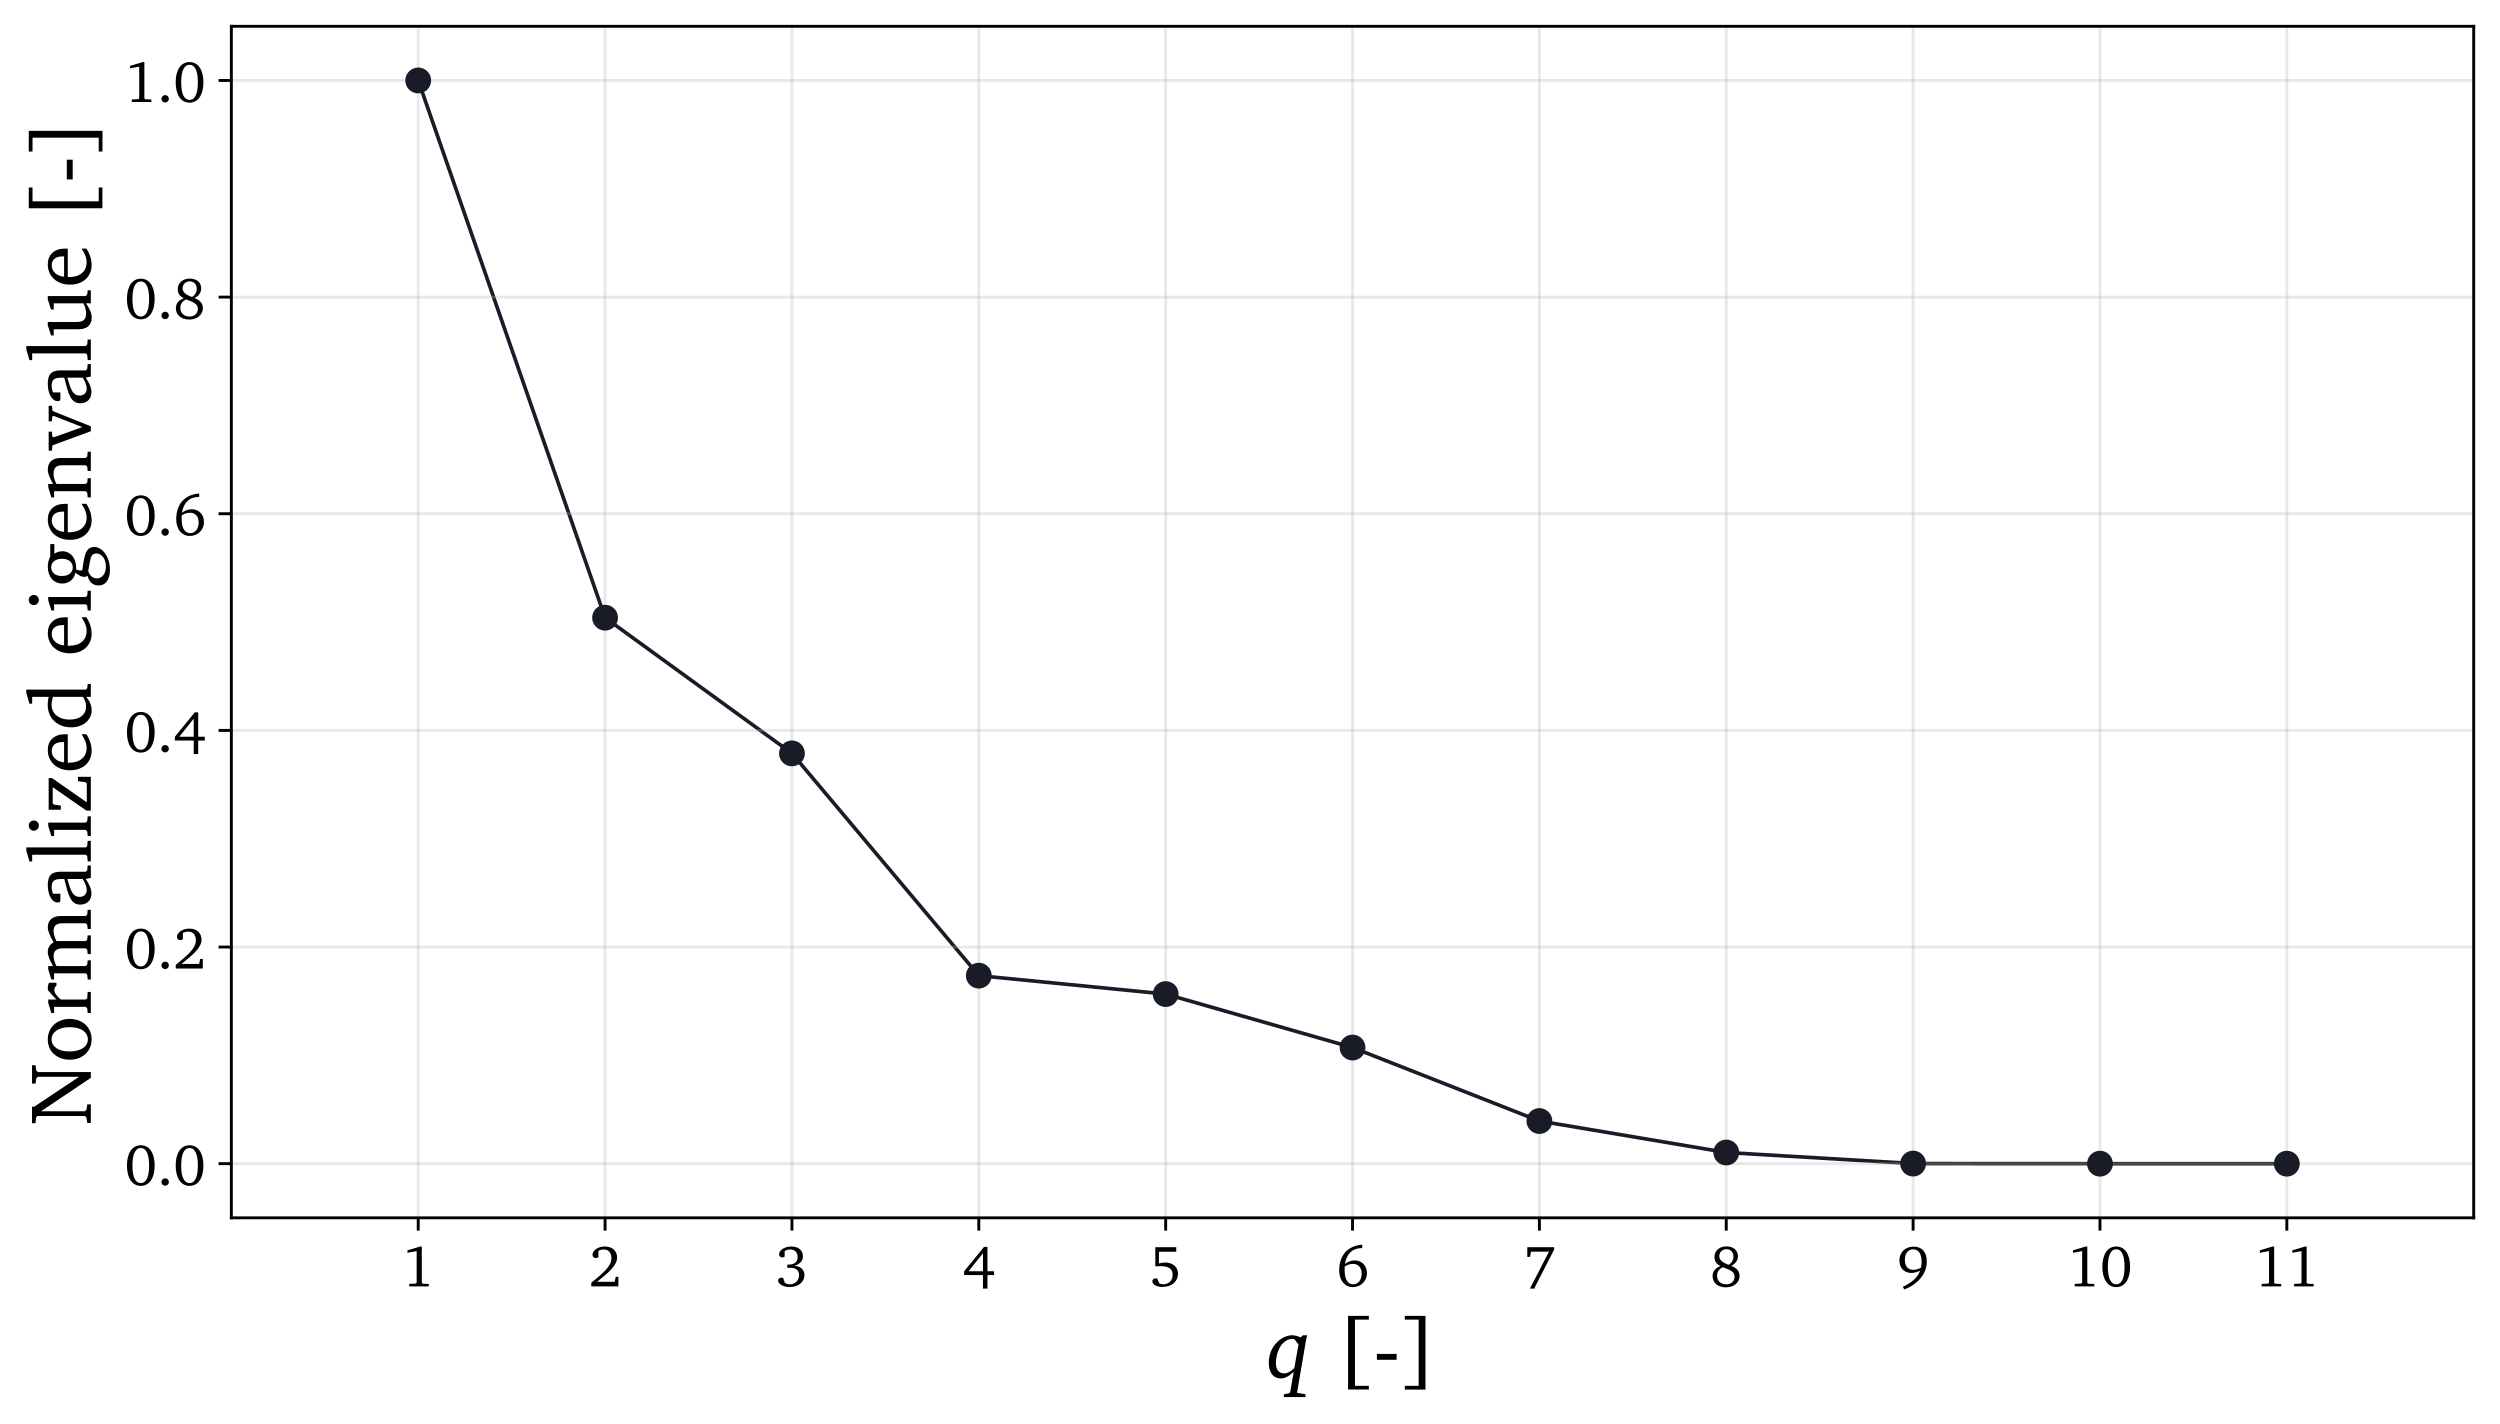 <?xml version="1.0" encoding="utf-8" standalone="no"?>
<!DOCTYPE svg PUBLIC "-//W3C//DTD SVG 1.1//EN"
  "http://www.w3.org/Graphics/SVG/1.1/DTD/svg11.dtd">
<!-- Created with matplotlib (https://matplotlib.org/) -->
<svg height="389.716pt" version="1.1" viewBox="0 0 684.331 389.716" width="684.331pt" xmlns="http://www.w3.org/2000/svg" xmlns:xlink="http://www.w3.org/1999/xlink">
 <defs>
  <style type="text/css">
*{stroke-linecap:butt;stroke-linejoin:round;}
  </style>
 </defs>
 <g id="figure_1">
  <g id="patch_1">
   <path d="M 0 389.716 
L 684.331 389.716 
L 684.331 0 
L 0 0 
z
" style="fill:#ffffff;"/>
  </g>
  <g id="axes_1">
   <g id="patch_2">
    <path d="M 63.331 333.36 
L 677.131 333.36 
L 677.131 7.2 
L 63.331 7.2 
z
" style="fill:#ffffff;"/>
   </g>
   <g id="line2d_1">
    <path clip-path="url(#p31d4b0e3e6)" d="M 114.481 22.025 
L 165.631 169.08 
L 216.781 206.227 
L 267.931 267.064 
L 319.081 272.111 
L 370.231 286.746 
L 421.381 306.862 
L 472.531 315.477 
L 523.681 318.508 
L 574.831 318.535 
L 625.981 318.535 
" style="fill:none;stroke:#191b27;stroke-linecap:square;"/>
   </g>
   <g id="matplotlib.axis_1">
    <g id="xtick_1">
     <g id="line2d_2">
      <path clip-path="url(#p31d4b0e3e6)" d="M 114.481 333.36 
L 114.481 7.2 
" style="fill:none;stroke:#b0b0b0;stroke-linecap:square;stroke-opacity:0.3;stroke-width:0.8;"/>
     </g>
     <g id="line2d_3">
      <defs>
       <path d="M 0 0 
L 0 3.5 
" id="m042378ab45" style="stroke:#000000;stroke-width:0.8;"/>
      </defs>
      <g>
       <use style="stroke:#000000;stroke-width:0.8;" x="114.481" xlink:href="#m042378ab45" y="333.36"/>
      </g>
     </g>
     <g id="text_1">
      <!-- 1 -->
      <defs>
       <path d="M 33.906 68.297 
L 33.906 6.203 
L 35.094 4.703 
L 45.906 4.203 
L 45.906 0 
L 12.406 0 
L 12.406 4.297 
L 23.906 4.906 
L 25.094 6.594 
L 25.094 60.406 
L 9.406 57.594 
L 9.406 61.797 
L 31.094 68.297 
z
" id="Charter-49"/>
      </defs>
      <g transform="translate(110.034 352.135)scale(0.16 -0.16)">
       <use xlink:href="#Charter-49"/>
      </g>
     </g>
    </g>
    <g id="xtick_2">
     <g id="line2d_4">
      <path clip-path="url(#p31d4b0e3e6)" d="M 165.631 333.36 
L 165.631 7.2 
" style="fill:none;stroke:#b0b0b0;stroke-linecap:square;stroke-opacity:0.3;stroke-width:0.8;"/>
     </g>
     <g id="line2d_5">
      <g>
       <use style="stroke:#000000;stroke-width:0.8;" x="165.631" xlink:href="#m042378ab45" y="333.36"/>
      </g>
     </g>
     <g id="text_2">
      <!-- 2 -->
      <defs>
       <path d="M 44.203 7.906 
L 46 16.406 
L 50.5 16.406 
L 50.5 0 
L 4.203 0 
L 4.203 6.297 
Q 12.406 13 18.797 18.5 
Q 25.203 24 29.594 28.953 
Q 34 33.906 36.297 38.547 
Q 38.594 43.203 38.594 48.094 
Q 38.594 55.297 35.094 59.25 
Q 31.594 63.203 25.297 63.203 
Q 23 63.203 20.844 62.641 
Q 18.703 62.094 16.406 60.797 
L 16.406 50.094 
Q 14.297 48.594 11.906 48.594 
Q 9.297 48.594 7.797 50.094 
Q 6.297 51.594 6.297 54.203 
Q 6.297 56.797 7.844 59.344 
Q 9.406 61.906 12.25 63.906 
Q 15.094 65.906 18.938 67.094 
Q 22.797 68.297 27.5 68.297 
Q 32.297 68.297 36.141 66.938 
Q 40 65.594 42.703 63.094 
Q 45.406 60.594 46.844 57.094 
Q 48.297 53.594 48.297 49.406 
Q 48.297 44.703 46.047 40.094 
Q 43.797 35.5 39.438 30.547 
Q 35.094 25.594 28.75 20.047 
Q 22.406 14.5 14.094 7.906 
z
" id="Charter-50"/>
      </defs>
      <g transform="translate(161.184 352.135)scale(0.16 -0.16)">
       <use xlink:href="#Charter-50"/>
      </g>
     </g>
    </g>
    <g id="xtick_3">
     <g id="line2d_6">
      <path clip-path="url(#p31d4b0e3e6)" d="M 216.781 333.36 
L 216.781 7.2 
" style="fill:none;stroke:#b0b0b0;stroke-linecap:square;stroke-opacity:0.3;stroke-width:0.8;"/>
     </g>
     <g id="line2d_7">
      <g>
       <use style="stroke:#000000;stroke-width:0.8;" x="216.781" xlink:href="#m042378ab45" y="333.36"/>
      </g>
     </g>
     <g id="text_3">
      <!-- 3 -->
      <defs>
       <path d="M 31.703 35.297 
Q 40.094 34.703 44.641 30.391 
Q 49.203 26.094 49.203 19.203 
Q 49.203 15 47.391 11.297 
Q 45.594 7.594 42.297 4.844 
Q 39 2.094 34.344 0.5 
Q 29.703 -1.094 23.906 -1.094 
Q 19.406 -1.094 15.75 -0.094 
Q 12.094 0.906 9.5 2.5 
Q 6.906 4.094 5.5 6.047 
Q 4.094 8 4.094 9.906 
Q 4.094 12.094 5.688 13.547 
Q 7.297 15 9.703 15 
Q 11.297 15 12.703 14.5 
L 15.797 6 
Q 19.797 3.594 24.297 3.594 
Q 27.703 3.594 30.594 4.797 
Q 33.5 6 35.594 8.141 
Q 37.703 10.297 38.844 13.188 
Q 40 16.094 40 19.406 
Q 40 25.406 36.203 28.656 
Q 32.406 31.906 25.203 31.906 
Q 24 31.906 22.641 31.797 
Q 21.297 31.703 19.906 31.5 
L 19.906 37.406 
Q 20.406 37.406 20.953 37.344 
Q 21.5 37.297 22 37.297 
Q 29.594 37.297 33.547 40.688 
Q 37.5 44.094 37.5 50.203 
Q 37.5 56.203 34.047 59.703 
Q 30.594 63.203 24.797 63.203 
Q 19.5 63.203 15.297 60.297 
L 15.297 50.906 
Q 13.594 49.594 11.203 49.594 
Q 8.797 49.594 7.297 51.094 
Q 5.797 52.594 5.797 55 
Q 5.797 57.5 7.344 59.844 
Q 8.906 62.203 11.656 64.094 
Q 14.406 66 18.297 67.141 
Q 22.203 68.297 26.906 68.297 
Q 31.406 68.297 35.047 67.094 
Q 38.703 65.906 41.25 63.703 
Q 43.797 61.5 45.188 58.391 
Q 46.594 55.297 46.594 51.5 
Q 46.594 45.703 42.844 41.547 
Q 39.094 37.406 31.703 35.297 
z
" id="Charter-51"/>
      </defs>
      <g transform="translate(212.334 352.135)scale(0.16 -0.16)">
       <use xlink:href="#Charter-51"/>
      </g>
     </g>
    </g>
    <g id="xtick_4">
     <g id="line2d_8">
      <path clip-path="url(#p31d4b0e3e6)" d="M 267.931 333.36 
L 267.931 7.2 
" style="fill:none;stroke:#b0b0b0;stroke-linecap:square;stroke-opacity:0.3;stroke-width:0.8;"/>
     </g>
     <g id="line2d_9">
      <g>
       <use style="stroke:#000000;stroke-width:0.8;" x="267.931" xlink:href="#m042378ab45" y="333.36"/>
      </g>
     </g>
     <g id="text_4">
      <!-- 4 -->
      <defs>
       <path d="M 42.594 67.703 
L 42.594 25.906 
L 53.906 25.906 
L 53.906 19.406 
L 42.594 19.406 
L 42.594 -3.703 
L 34.906 -3.703 
L 34.906 19.406 
L 2.703 19.406 
L 2.703 25.906 
L 36.797 67.703 
z
M 10.203 25.906 
L 34.906 25.906 
L 34.906 56.797 
z
" id="Charter-52"/>
      </defs>
      <g transform="translate(263.484 352.135)scale(0.16 -0.16)">
       <use xlink:href="#Charter-52"/>
      </g>
     </g>
    </g>
    <g id="xtick_5">
     <g id="line2d_10">
      <path clip-path="url(#p31d4b0e3e6)" d="M 319.081 333.36 
L 319.081 7.2 
" style="fill:none;stroke:#b0b0b0;stroke-linecap:square;stroke-opacity:0.3;stroke-width:0.8;"/>
     </g>
     <g id="line2d_11">
      <g>
       <use style="stroke:#000000;stroke-width:0.8;" x="319.081" xlink:href="#m042378ab45" y="333.36"/>
      </g>
     </g>
     <g id="text_5">
      <!-- 5 -->
      <defs>
       <path d="M 45.906 67.094 
L 45.906 59.297 
L 16.297 59.297 
L 16.297 39.297 
Q 22 40.906 27 40.906 
Q 32 40.906 36.047 39.5 
Q 40.094 38.094 42.938 35.547 
Q 45.797 33 47.344 29.5 
Q 48.906 26 48.906 21.703 
Q 48.906 16.906 47.047 12.75 
Q 45.203 8.594 41.703 5.547 
Q 38.203 2.5 33.25 0.797 
Q 28.297 -0.906 22.203 -0.906 
Q 18.297 -0.906 15.141 -0.094 
Q 12 0.703 9.75 2 
Q 7.5 3.297 6.25 5 
Q 5 6.703 5 8.5 
Q 5 10.797 6.594 12.297 
Q 8.203 13.797 10.797 13.797 
Q 11.703 13.797 13.203 13.5 
L 17.203 4.906 
Q 20.5 3.703 23.906 3.703 
Q 27.406 3.703 30.297 4.891 
Q 33.203 6.094 35.297 8.188 
Q 37.406 10.297 38.547 13.25 
Q 39.703 16.203 39.703 19.703 
Q 39.703 27.5 34.547 31.094 
Q 29.406 34.703 18.906 34.703 
Q 13.406 34.703 10.094 34.094 
L 10.094 67.094 
z
" id="Charter-53"/>
      </defs>
      <g transform="translate(314.634 352.135)scale(0.16 -0.16)">
       <use xlink:href="#Charter-53"/>
      </g>
     </g>
    </g>
    <g id="xtick_6">
     <g id="line2d_12">
      <path clip-path="url(#p31d4b0e3e6)" d="M 370.231 333.36 
L 370.231 7.2 
" style="fill:none;stroke:#b0b0b0;stroke-linecap:square;stroke-opacity:0.3;stroke-width:0.8;"/>
     </g>
     <g id="line2d_13">
      <g>
       <use style="stroke:#000000;stroke-width:0.8;" x="370.231" xlink:href="#m042378ab45" y="333.36"/>
      </g>
     </g>
     <g id="text_6">
      <!-- 6 -->
      <defs>
       <path d="M 44.297 65.594 
L 44 65.594 
Q 31.906 65.594 24.453 58.688 
Q 17 51.797 14.703 38.406 
Q 22.594 44.5 31.703 44.5 
Q 36.203 44.5 40 42.891 
Q 43.797 41.297 46.547 38.391 
Q 49.297 35.5 50.891 31.5 
Q 52.5 27.5 52.5 22.703 
Q 52.5 17.594 50.641 13.25 
Q 48.797 8.906 45.547 5.703 
Q 42.297 2.5 37.844 0.641 
Q 33.406 -1.203 28.297 -1.203 
Q 23.203 -1.203 18.953 0.797 
Q 14.703 2.797 11.594 6.5 
Q 8.5 10.203 6.75 15.547 
Q 5 20.906 5 27.703 
Q 5 37.297 7.703 45.094 
Q 10.406 52.906 15.453 58.547 
Q 20.5 64.203 27.797 67.5 
Q 35.094 70.797 44.297 71.406 
z
M 14.5 34 
Q 14.297 32.406 14.297 30.844 
Q 14.297 29.297 14.297 27.906 
Q 14.297 15.906 18.141 9.75 
Q 22 3.594 29.094 3.594 
Q 32.203 3.594 34.844 4.938 
Q 37.5 6.297 39.391 8.688 
Q 41.297 11.094 42.344 14.438 
Q 43.406 17.797 43.406 21.797 
Q 43.406 29.594 39.406 34.047 
Q 35.406 38.5 29 38.5 
Q 20.594 38.5 14.5 34 
z
" id="Charter-54"/>
      </defs>
      <g transform="translate(365.784 352.135)scale(0.16 -0.16)">
       <use xlink:href="#Charter-54"/>
      </g>
     </g>
    </g>
    <g id="xtick_7">
     <g id="line2d_14">
      <path clip-path="url(#p31d4b0e3e6)" d="M 421.381 333.36 
L 421.381 7.2 
" style="fill:none;stroke:#b0b0b0;stroke-linecap:square;stroke-opacity:0.3;stroke-width:0.8;"/>
     </g>
     <g id="line2d_15">
      <g>
       <use style="stroke:#000000;stroke-width:0.8;" x="421.381" xlink:href="#m042378ab45" y="333.36"/>
      </g>
     </g>
     <g id="text_7">
      <!-- 7 -->
      <defs>
       <path d="M 53.094 67.094 
L 53.094 63.094 
L 19.906 -1.5 
L 19.906 -3.703 
L 11.594 -3.703 
L 44.203 59.5 
L 13.406 59.5 
L 11.797 50.406 
L 7.094 50.406 
L 7.094 67.094 
z
" id="Charter-55"/>
      </defs>
      <g transform="translate(416.934 352.135)scale(0.16 -0.16)">
       <use xlink:href="#Charter-55"/>
      </g>
     </g>
    </g>
    <g id="xtick_8">
     <g id="line2d_16">
      <path clip-path="url(#p31d4b0e3e6)" d="M 472.531 333.36 
L 472.531 7.2 
" style="fill:none;stroke:#b0b0b0;stroke-linecap:square;stroke-opacity:0.3;stroke-width:0.8;"/>
     </g>
     <g id="line2d_17">
      <g>
       <use style="stroke:#000000;stroke-width:0.8;" x="472.531" xlink:href="#m042378ab45" y="333.36"/>
      </g>
     </g>
     <g id="text_8">
      <!-- 8 -->
      <defs>
       <path d="M 32.094 36.906 
Q 36 39.5 38.047 43.094 
Q 40.094 46.703 40.094 50.703 
Q 40.094 56.703 36.797 60.203 
Q 33.5 63.703 28 63.703 
Q 25.406 63.703 23.203 62.797 
Q 21 61.906 19.344 60.297 
Q 17.703 58.703 16.797 56.547 
Q 15.906 54.406 15.906 51.906 
Q 15.906 46.906 19.906 43.344 
Q 23.906 39.797 32.094 36.906 
z
M 36.297 35.094 
Q 43.406 32.594 47 28.188 
Q 50.594 23.797 50.594 17.906 
Q 50.594 13.906 48.938 10.344 
Q 47.297 6.797 44.25 4.141 
Q 41.203 1.5 36.953 -0.047 
Q 32.703 -1.594 27.5 -1.594 
Q 22.094 -1.594 17.797 -0.141 
Q 13.5 1.297 10.547 3.844 
Q 7.594 6.406 6 9.953 
Q 4.406 13.5 4.406 17.703 
Q 4.406 29.703 18.094 35 
Q 7.594 39.406 7.594 50.406 
Q 7.594 54.406 9.094 57.703 
Q 10.594 61 13.297 63.391 
Q 16 65.797 19.797 67.141 
Q 23.594 68.5 28.297 68.5 
Q 32.797 68.5 36.391 67.25 
Q 40 66 42.547 63.75 
Q 45.094 61.5 46.438 58.391 
Q 47.797 55.297 47.797 51.703 
Q 47.797 46.703 44.844 42.344 
Q 41.906 38 36.297 35.094 
z
M 21.906 32.906 
Q 16.797 30.203 14.438 26.797 
Q 12.094 23.406 12.094 18.297 
Q 12.094 11.703 16.344 7.641 
Q 20.594 3.594 27.797 3.594 
Q 34.297 3.594 38.141 7.25 
Q 42 10.906 42 16.906 
Q 42 19.906 40.75 22.047 
Q 39.5 24.203 37 26 
Q 34.5 27.797 30.703 29.391 
Q 26.906 31 21.906 32.906 
z
" id="Charter-56"/>
      </defs>
      <g transform="translate(468.084 352.135)scale(0.16 -0.16)">
       <use xlink:href="#Charter-56"/>
      </g>
     </g>
    </g>
    <g id="xtick_9">
     <g id="line2d_18">
      <path clip-path="url(#p31d4b0e3e6)" d="M 523.681 333.36 
L 523.681 7.2 
" style="fill:none;stroke:#b0b0b0;stroke-linecap:square;stroke-opacity:0.3;stroke-width:0.8;"/>
     </g>
     <g id="line2d_19">
      <g>
       <use style="stroke:#000000;stroke-width:0.8;" x="523.681" xlink:href="#m042378ab45" y="333.36"/>
      </g>
     </g>
     <g id="text_9">
      <!-- 9 -->
      <defs>
       <path d="M 41.094 31.906 
Q 42.297 37.094 42.297 42 
Q 42.297 52.594 38.5 58 
Q 34.703 63.406 27.797 63.406 
Q 21.594 63.406 17.641 58.656 
Q 13.703 53.906 13.703 45.594 
Q 13.703 37.203 17.5 32.797 
Q 21.297 28.406 28.5 28.406 
Q 34.297 28.406 41.094 31.906 
z
M 10.297 -0.594 
Q 21.906 4.797 29.203 11.5 
Q 36.5 18.203 39.797 26.906 
Q 31.406 23 24.797 23 
Q 20.297 23 16.5 24.547 
Q 12.703 26.094 10 28.891 
Q 7.297 31.703 5.797 35.641 
Q 4.297 39.594 4.297 44.5 
Q 4.297 49.703 6.094 54 
Q 7.906 58.297 11.094 61.438 
Q 14.297 64.594 18.797 66.344 
Q 23.297 68.094 28.703 68.094 
Q 39.297 68.094 45.25 61.344 
Q 51.203 54.594 51.203 42.5 
Q 51.203 35.094 48.641 28.047 
Q 46.094 21 41.141 14.797 
Q 36.203 8.594 29.047 3.438 
Q 21.906 -1.703 12.594 -5.203 
z
" id="Charter-57"/>
      </defs>
      <g transform="translate(519.234 352.135)scale(0.16 -0.16)">
       <use xlink:href="#Charter-57"/>
      </g>
     </g>
    </g>
    <g id="xtick_10">
     <g id="line2d_20">
      <path clip-path="url(#p31d4b0e3e6)" d="M 574.831 333.36 
L 574.831 7.2 
" style="fill:none;stroke:#b0b0b0;stroke-linecap:square;stroke-opacity:0.3;stroke-width:0.8;"/>
     </g>
     <g id="line2d_21">
      <g>
       <use style="stroke:#000000;stroke-width:0.8;" x="574.831" xlink:href="#m042378ab45" y="333.36"/>
      </g>
     </g>
     <g id="text_10">
      <!-- 10 -->
      <defs>
       <path d="M 27.797 68.297 
Q 33.203 68.297 37.547 66 
Q 41.906 63.703 45 59.25 
Q 48.094 54.797 49.797 48.344 
Q 51.5 41.906 51.5 33.594 
Q 51.5 25.297 49.797 18.844 
Q 48.094 12.406 45 7.953 
Q 41.906 3.5 37.547 1.141 
Q 33.203 -1.203 27.797 -1.203 
Q 22.406 -1.203 18.047 1.141 
Q 13.703 3.5 10.594 7.953 
Q 7.5 12.406 5.797 18.844 
Q 4.094 25.297 4.094 33.594 
Q 4.094 41.906 5.797 48.344 
Q 7.5 54.797 10.594 59.25 
Q 13.703 63.703 18.047 66 
Q 22.406 68.297 27.797 68.297 
z
M 27.797 63.594 
Q 20.906 63.594 17.203 56.047 
Q 13.5 48.5 13.5 33.5 
Q 13.5 18.594 17.203 11.094 
Q 20.906 3.594 27.797 3.594 
Q 34.703 3.594 38.344 11.141 
Q 42 18.703 42 33.594 
Q 42 48.5 38.344 56.047 
Q 34.703 63.594 27.797 63.594 
z
" id="Charter-48"/>
      </defs>
      <g transform="translate(565.936 352.135)scale(0.16 -0.16)">
       <use xlink:href="#Charter-49"/>
       <use x="55.6" xlink:href="#Charter-48"/>
      </g>
     </g>
    </g>
    <g id="xtick_11">
     <g id="line2d_22">
      <path clip-path="url(#p31d4b0e3e6)" d="M 625.981 333.36 
L 625.981 7.2 
" style="fill:none;stroke:#b0b0b0;stroke-linecap:square;stroke-opacity:0.3;stroke-width:0.8;"/>
     </g>
     <g id="line2d_23">
      <g>
       <use style="stroke:#000000;stroke-width:0.8;" x="625.981" xlink:href="#m042378ab45" y="333.36"/>
      </g>
     </g>
     <g id="text_11">
      <!-- 11 -->
      <g transform="translate(617.086 352.135)scale(0.16 -0.16)">
       <use xlink:href="#Charter-49"/>
       <use x="55.6" xlink:href="#Charter-49"/>
      </g>
     </g>
    </g>
    <g id="text_12">
     <!-- $q$ [-] -->
     <defs>
      <path d="M 41.406 48.703 
L 38.797 46.203 
C 35.406 47.703 32.203 48.703 29.297 48.703 
C 22.203 48.703 14.5 44.594 9.094 37.5 
C 4.797 31.906 2.5 25 2.5 17.203 
C 2.5 6 7.797 -0.594 16 -0.594 
C 20.703 -0.594 25.594 1.906 30.906 6.906 
L 26.906 -16.203 
L 25.797 -17.406 
L 19.703 -18.594 
L 19.703 -21.797 
L 44.297 -21.797 
L 44.297 -18.594 
L 34.703 -16.906 
L 45.094 43.906 
C 45.297 45.203 45.703 46.703 46.203 48.703 
z
M 31.406 44.406 
L 36.406 38.297 
L 31.594 11.203 
C 27.5 7.203 23.703 5.203 19.906 5.203 
C 14.203 5.203 10.594 9.5 10.594 16.703 
C 10.594 25.297 13.594 33.594 17.297 38.094 
C 20.906 42.406 24.906 44.5 29.406 44.5 
C 30.094 44.5 30.703 44.5 31.406 44.406 
z
" id="Charter-Italic-113"/>
      <path id="Charter-32"/>
      <path d="M 37.594 70.797 
L 37.594 66.5 
L 21.797 66.5 
L 21.797 -9 
L 37.594 -9 
L 37.594 -13.203 
L 13.906 -13.203 
L 13.906 70.797 
z
" id="Charter-91"/>
      <path d="M 27.203 27.406 
L 27.203 20.703 
L 4.703 20.703 
L 4.703 27.406 
z
" id="Charter-45"/>
      <path d="M 28.203 70.797 
L 28.203 -13.297 
L 4.594 -13.297 
L 4.594 -9 
L 20.406 -9 
L 20.406 66.5 
L 4.594 66.5 
L 4.594 70.797 
z
" id="Charter-93"/>
     </defs>
     <g transform="translate(346.711 377.236)scale(0.24 -0.24)">
      <use transform="translate(0 0.203)" xlink:href="#Charter-Italic-113"/>
      <use transform="translate(51.2 0.203)" xlink:href="#Charter-32"/>
      <use transform="translate(79 0.203)" xlink:href="#Charter-91"/>
      <use transform="translate(121.1 0.203)" xlink:href="#Charter-45"/>
      <use transform="translate(153 0.203)" xlink:href="#Charter-93"/>
     </g>
    </g>
   </g>
   <g id="matplotlib.axis_2">
    <g id="ytick_1">
     <g id="line2d_24">
      <path clip-path="url(#p31d4b0e3e6)" d="M 63.331 318.535 
L 677.131 318.535 
" style="fill:none;stroke:#b0b0b0;stroke-linecap:square;stroke-opacity:0.3;stroke-width:0.8;"/>
     </g>
     <g id="line2d_25">
      <defs>
       <path d="M 0 0 
L -3.5 0 
" id="m677331e0e8" style="stroke:#000000;stroke-width:0.8;"/>
      </defs>
      <g>
       <use style="stroke:#000000;stroke-width:0.8;" x="63.331" xlink:href="#m677331e0e8" y="318.535"/>
      </g>
     </g>
     <g id="text_13">
      <!-- 0.0 -->
      <defs>
       <path d="M 13.906 11.797 
Q 16.5 11.797 18.344 9.938 
Q 20.203 8.094 20.203 5.406 
Q 20.203 2.797 18.344 0.938 
Q 16.5 -0.906 13.906 -0.906 
Q 11.297 -0.906 9.391 0.891 
Q 7.5 2.703 7.5 5.406 
Q 7.5 8.094 9.391 9.938 
Q 11.297 11.797 13.906 11.797 
z
" id="Charter-46"/>
      </defs>
      <g transform="translate(34.094 324.422)scale(0.16 -0.16)">
       <use xlink:href="#Charter-48"/>
       <use x="55.6" xlink:href="#Charter-46"/>
       <use x="83.4" xlink:href="#Charter-48"/>
      </g>
     </g>
    </g>
    <g id="ytick_2">
     <g id="line2d_26">
      <path clip-path="url(#p31d4b0e3e6)" d="M 63.331 259.233 
L 677.131 259.233 
" style="fill:none;stroke:#b0b0b0;stroke-linecap:square;stroke-opacity:0.3;stroke-width:0.8;"/>
     </g>
     <g id="line2d_27">
      <g>
       <use style="stroke:#000000;stroke-width:0.8;" x="63.331" xlink:href="#m677331e0e8" y="259.233"/>
      </g>
     </g>
     <g id="text_14">
      <!-- 0.2 -->
      <g transform="translate(34.094 265.12)scale(0.16 -0.16)">
       <use xlink:href="#Charter-48"/>
       <use x="55.6" xlink:href="#Charter-46"/>
       <use x="83.4" xlink:href="#Charter-50"/>
      </g>
     </g>
    </g>
    <g id="ytick_3">
     <g id="line2d_28">
      <path clip-path="url(#p31d4b0e3e6)" d="M 63.331 199.931 
L 677.131 199.931 
" style="fill:none;stroke:#b0b0b0;stroke-linecap:square;stroke-opacity:0.3;stroke-width:0.8;"/>
     </g>
     <g id="line2d_29">
      <g>
       <use style="stroke:#000000;stroke-width:0.8;" x="63.331" xlink:href="#m677331e0e8" y="199.931"/>
      </g>
     </g>
     <g id="text_15">
      <!-- 0.4 -->
      <g transform="translate(34.094 205.818)scale(0.16 -0.16)">
       <use xlink:href="#Charter-48"/>
       <use x="55.6" xlink:href="#Charter-46"/>
       <use x="83.4" xlink:href="#Charter-52"/>
      </g>
     </g>
    </g>
    <g id="ytick_4">
     <g id="line2d_30">
      <path clip-path="url(#p31d4b0e3e6)" d="M 63.331 140.629 
L 677.131 140.629 
" style="fill:none;stroke:#b0b0b0;stroke-linecap:square;stroke-opacity:0.3;stroke-width:0.8;"/>
     </g>
     <g id="line2d_31">
      <g>
       <use style="stroke:#000000;stroke-width:0.8;" x="63.331" xlink:href="#m677331e0e8" y="140.629"/>
      </g>
     </g>
     <g id="text_16">
      <!-- 0.6 -->
      <g transform="translate(34.094 146.517)scale(0.16 -0.16)">
       <use xlink:href="#Charter-48"/>
       <use x="55.6" xlink:href="#Charter-46"/>
       <use x="83.4" xlink:href="#Charter-54"/>
      </g>
     </g>
    </g>
    <g id="ytick_5">
     <g id="line2d_32">
      <path clip-path="url(#p31d4b0e3e6)" d="M 63.331 81.327 
L 677.131 81.327 
" style="fill:none;stroke:#b0b0b0;stroke-linecap:square;stroke-opacity:0.3;stroke-width:0.8;"/>
     </g>
     <g id="line2d_33">
      <g>
       <use style="stroke:#000000;stroke-width:0.8;" x="63.331" xlink:href="#m677331e0e8" y="81.327"/>
      </g>
     </g>
     <g id="text_17">
      <!-- 0.8 -->
      <g transform="translate(34.094 87.215)scale(0.16 -0.16)">
       <use xlink:href="#Charter-48"/>
       <use x="55.6" xlink:href="#Charter-46"/>
       <use x="83.4" xlink:href="#Charter-56"/>
      </g>
     </g>
    </g>
    <g id="ytick_6">
     <g id="line2d_34">
      <path clip-path="url(#p31d4b0e3e6)" d="M 63.331 22.025 
L 677.131 22.025 
" style="fill:none;stroke:#b0b0b0;stroke-linecap:square;stroke-opacity:0.3;stroke-width:0.8;"/>
     </g>
     <g id="line2d_35">
      <g>
       <use style="stroke:#000000;stroke-width:0.8;" x="63.331" xlink:href="#m677331e0e8" y="22.025"/>
      </g>
     </g>
     <g id="text_18">
      <!-- 1.0 -->
      <g transform="translate(34.094 27.913)scale(0.16 -0.16)">
       <use xlink:href="#Charter-49"/>
       <use x="55.6" xlink:href="#Charter-46"/>
       <use x="83.4" xlink:href="#Charter-48"/>
      </g>
     </g>
    </g>
    <g id="text_19">
     <!-- Normalized eigenvalue [-] -->
     <defs>
      <path d="M 2.906 4.094 
L 9 4.906 
L 10.797 6.797 
L 10.797 61.094 
L 9 62.5 
L 2.594 63.094 
L 2.594 67.094 
L 21.406 67.094 
L 21.406 64.594 
L 55.5 13.406 
L 55.5 60.406 
L 53.703 62.203 
L 47.703 63.094 
L 47.703 67.094 
L 68.703 67.094 
L 68.703 63.094 
L 62.703 62.203 
L 60.906 60.406 
L 60.906 0 
L 54.297 0 
L 16.203 56.797 
L 16.203 6.797 
L 18 4.906 
L 24 4.094 
L 24 0 
L 2.906 0 
z
" id="Charter-78"/>
      <path d="M 26.906 49.094 
Q 32 49.094 36.25 47.25 
Q 40.5 45.406 43.594 42.094 
Q 46.703 38.797 48.453 34.188 
Q 50.203 29.594 50.203 24.094 
Q 50.203 18.5 48.453 13.891 
Q 46.703 9.297 43.594 6 
Q 40.5 2.703 36.203 0.891 
Q 31.906 -0.906 26.906 -0.906 
Q 21.906 -0.906 17.656 0.891 
Q 13.406 2.703 10.297 6 
Q 7.203 9.297 5.453 13.891 
Q 3.703 18.5 3.703 24.094 
Q 3.703 29.703 5.453 34.297 
Q 7.203 38.906 10.25 42.203 
Q 13.297 45.5 17.547 47.297 
Q 21.797 49.094 26.906 49.094 
z
M 26.906 44.797 
Q 20.797 44.797 16.938 39.344 
Q 13.094 33.906 13.094 24.094 
Q 13.094 19.297 14.141 15.438 
Q 15.203 11.594 17 8.891 
Q 18.797 6.203 21.344 4.797 
Q 23.906 3.406 26.906 3.406 
Q 33 3.406 36.891 8.844 
Q 40.797 14.297 40.797 24.094 
Q 40.797 33.797 36.891 39.297 
Q 33 44.797 26.906 44.797 
z
" id="Charter-111"/>
      <path d="M 3 3.594 
L 8.297 4.094 
L 10.094 5.703 
L 10.094 41.906 
L 3 41.906 
L 3 45 
L 14.594 48.594 
L 18.406 48.594 
L 18.406 39.203 
Q 21 41.906 23.703 44.297 
Q 26.406 46.703 29.094 48.906 
Q 29.703 49.094 30.344 49.094 
Q 31 49.094 31.594 49.094 
Q 34.594 49.094 37.594 47.797 
L 37.594 39.203 
L 34.406 39.203 
Q 32.406 41.594 29.297 41.594 
Q 24.594 41.594 18.406 34.297 
L 18.406 5.703 
L 20.094 4.094 
L 27.094 3.594 
L 27.094 0 
L 3 0 
z
" id="Charter-114"/>
      <path d="M 45.406 42.406 
Q 56.797 49.094 62.594 49.094 
Q 68.594 49.094 72.047 45.25 
Q 75.5 41.406 75.5 33.906 
L 75.5 5.703 
L 77.203 4.094 
L 82.5 3.594 
L 82.5 0 
L 60.703 0 
L 60.703 3.594 
L 65.406 4.094 
L 67.203 5.703 
L 67.203 32.203 
Q 67.203 37.5 65.047 40 
Q 62.906 42.5 58.203 42.5 
Q 55.797 42.5 52.938 41.641 
Q 50.094 40.797 46.906 39.203 
L 46.906 5.703 
L 48.703 4.094 
L 53.406 3.594 
L 53.406 0 
L 32.094 0 
L 32.094 3.594 
L 36.906 4.094 
L 38.594 5.703 
L 38.594 32.203 
Q 38.594 42.5 29.797 42.5 
Q 25 42.5 18.406 39.203 
L 18.406 5.703 
L 20.094 4.094 
L 24.906 3.594 
L 24.906 0 
L 3 0 
L 3 3.594 
L 8.406 4.094 
L 10.094 5.703 
L 10.094 41.906 
L 3 41.906 
L 3 45 
L 14.594 48.594 
L 18.406 48.594 
L 18.406 43.094 
Q 23.406 46 27.297 47.547 
Q 31.203 49.094 34.406 49.094 
Q 41.906 49.094 45.406 42.406 
z
" id="Charter-109"/>
      <path d="M 33.406 5.797 
Q 28.594 2.594 24.594 0.938 
Q 20.594 -0.703 17 -0.703 
Q 11 -0.703 7.594 2.844 
Q 4.203 6.406 4.203 12.094 
Q 4.203 16 5.953 18.641 
Q 7.703 21.297 11.297 23.297 
Q 14.906 25.297 20.406 26.891 
Q 25.906 28.5 33.406 30.297 
L 33.406 33.5 
Q 33.406 39.5 31.5 42.094 
Q 29.594 44.703 24.203 44.703 
Q 20.5 44.703 16.594 43.094 
L 16.594 34.703 
L 9.703 34.703 
Q 8 34.703 7.297 35.344 
Q 6.594 36 6.594 37.797 
Q 6.594 40.094 8 42.141 
Q 9.406 44.203 12 45.75 
Q 14.594 47.297 18.344 48.188 
Q 22.094 49.094 26.797 49.094 
Q 34.703 49.094 38.203 45.688 
Q 41.703 42.297 41.703 34.703 
L 41.703 5.703 
L 43.5 4.094 
L 48.797 3.594 
L 48.797 0 
L 34.703 0 
z
M 33.406 26.797 
Q 28.094 25.297 24.25 24 
Q 20.406 22.703 17.906 21.141 
Q 15.406 19.594 14.203 17.594 
Q 13 15.594 13 12.906 
Q 13 9.203 15.094 6.953 
Q 17.203 4.703 21 4.703 
Q 23.5 4.703 26.547 5.844 
Q 29.594 7 33.406 9.203 
z
" id="Charter-97"/>
      <path d="M 2.797 3.594 
L 8.703 4.094 
L 10.406 5.703 
L 10.406 66.906 
L 2.703 66.906 
L 2.703 70 
L 14.906 73.594 
L 18.703 73.594 
L 18.703 5.703 
L 20.5 4.094 
L 26.203 3.594 
L 26.203 0 
L 2.797 0 
z
" id="Charter-108"/>
      <path d="M 15.406 70.797 
Q 17.797 70.797 19.5 69.094 
Q 21.203 67.406 21.203 65 
Q 21.203 62.594 19.5 60.938 
Q 17.797 59.297 15.406 59.297 
Q 13 59.297 11.297 60.938 
Q 9.594 62.594 9.594 65 
Q 9.594 67.5 11.297 69.141 
Q 13 70.797 15.406 70.797 
z
M 18.797 48.594 
L 18.797 5.703 
L 20.594 4.094 
L 26 3.594 
L 26 0 
L 3.5 0 
L 3.5 3.594 
L 8.797 4.094 
L 10.5 5.703 
L 10.5 41.906 
L 3.5 41.906 
L 3.5 45 
L 15 48.594 
z
" id="Charter-105"/>
      <path d="M 4.5 5 
L 31.203 43.5 
L 12.703 43.5 
L 11.297 41.906 
L 10.203 34.203 
L 5.5 34.203 
L 5.5 48.094 
L 41.594 48.094 
L 41.594 44.297 
L 13.906 4.594 
L 35.406 4.594 
L 36.906 6.203 
L 38 14.703 
L 43.094 14.703 
L 43.094 0 
L 4.5 0 
z
" id="Charter-122"/>
      <path d="M 44.797 5.094 
Q 40.297 2.094 35.547 0.594 
Q 30.797 -0.906 26 -0.906 
Q 21 -0.906 16.891 0.891 
Q 12.797 2.703 9.891 5.891 
Q 7 9.094 5.344 13.641 
Q 3.703 18.203 3.703 23.703 
Q 3.703 29.406 5.391 34.047 
Q 7.094 38.703 10.188 42.047 
Q 13.297 45.406 17.547 47.25 
Q 21.797 49.094 26.797 49.094 
Q 35 49.094 39.891 43.891 
Q 44.797 38.703 44.797 29.406 
Q 44.797 28.594 44.797 27.844 
Q 44.797 27.094 44.703 26.297 
L 12.297 26.297 
L 12.297 25.203 
Q 12.297 15.5 16.891 10.141 
Q 21.5 4.797 29.094 4.797 
Q 32.906 4.797 36.703 6.25 
Q 40.5 7.703 44.797 10.594 
z
M 35.906 32.094 
Q 35.906 38.203 33.25 41.391 
Q 30.594 44.594 25.5 44.594 
Q 23.094 44.594 20.891 43.594 
Q 18.703 42.594 16.953 40.75 
Q 15.203 38.906 14.094 36.297 
Q 13 33.703 12.797 30.5 
L 35.906 30.5 
z
" id="Charter-101"/>
      <path d="M 30.594 66.906 
L 30.594 70 
L 42.797 73.594 
L 46.594 73.594 
L 46.594 5.703 
L 48.297 4.094 
L 53.094 3.594 
L 53.094 0 
L 38.297 0 
L 38.297 5.203 
Q 34.5 2.094 30.797 0.594 
Q 27.094 -0.906 22.906 -0.906 
Q 18.797 -0.906 15.297 0.797 
Q 11.797 2.5 9.188 5.547 
Q 6.594 8.594 5.094 12.891 
Q 3.594 17.203 3.594 22.5 
Q 3.594 28.5 5.5 33.391 
Q 7.406 38.297 10.797 41.844 
Q 14.203 45.406 18.953 47.297 
Q 23.703 49.203 29.406 49.203 
Q 33.406 49.203 38.297 48.094 
L 38.297 66.906 
z
M 38.297 43.203 
Q 35.703 44 33.5 44.391 
Q 31.297 44.797 29.5 44.797 
Q 25.703 44.797 22.547 43.344 
Q 19.406 41.906 17.156 39.203 
Q 14.906 36.5 13.656 32.703 
Q 12.406 28.906 12.406 24.203 
Q 12.406 15.406 16.5 10.406 
Q 20.594 5.406 27.406 5.406 
Q 32.703 5.406 38.297 8.906 
z
" id="Charter-100"/>
      <path d="M 51.203 46.297 
L 51.203 41.594 
L 40.203 41.594 
Q 43 37.297 43 32.297 
Q 43 29 41.641 26.141 
Q 40.297 23.297 37.797 21.188 
Q 35.297 19.094 31.75 17.891 
Q 28.203 16.703 23.906 16.703 
L 22.203 16.703 
Q 21.094 14.5 21.094 12.203 
Q 21.094 11.797 21.141 11.188 
Q 21.203 10.594 21.297 9.797 
L 30.906 8.297 
Q 35.297 7.594 38.5 6.641 
Q 41.703 5.703 43.797 4.25 
Q 45.906 2.797 46.906 0.797 
Q 47.906 -1.203 47.906 -4 
Q 47.906 -6.797 46.344 -9.797 
Q 44.797 -12.797 41.906 -15.203 
Q 37.906 -18.406 32.844 -20.094 
Q 27.797 -21.797 22.094 -21.797 
Q 13.406 -21.797 8.703 -18.344 
Q 4 -14.906 4 -8.906 
Q 4 -4.094 6.844 -0.75 
Q 9.703 2.594 14.797 3.5 
Q 13.797 5.797 13.797 8 
Q 13.797 11.797 18.594 17.5 
Q 12.797 18.797 9.5 22.844 
Q 6.203 26.906 6.203 32.594 
Q 6.203 36.203 7.547 39.25 
Q 8.906 42.297 11.453 44.5 
Q 14 46.703 17.594 47.891 
Q 21.203 49.094 25.594 49.094 
Q 31.297 49.094 36.906 46.297 
z
M 24.594 45.203 
Q 20.203 45.203 17.5 41.953 
Q 14.797 38.703 14.797 32.906 
Q 14.797 27.203 17.5 23.891 
Q 20.203 20.594 24.594 20.594 
Q 29 20.594 31.703 23.891 
Q 34.406 27.203 34.406 32.906 
Q 34.406 38.594 31.703 41.891 
Q 29 45.203 24.594 45.203 
z
M 20.594 3 
Q 16.406 1.703 14.203 -0.891 
Q 12 -3.5 12 -6.797 
Q 12 -11.203 15.703 -14.203 
Q 19.406 -17.203 25.594 -17.203 
Q 28.906 -17.203 31.656 -16.344 
Q 34.406 -15.5 36.344 -14 
Q 38.297 -12.5 39.391 -10.594 
Q 40.5 -8.703 40.5 -6.594 
Q 40.5 -4.594 39.891 -3.297 
Q 39.297 -2 38.047 -1.141 
Q 36.797 -0.297 34.844 0.203 
Q 32.906 0.703 30.297 1.203 
z
" id="Charter-103"/>
      <path d="M 3 3.594 
L 8.406 4.094 
L 10.094 5.703 
L 10.094 41.906 
L 3 41.906 
L 3 45 
L 14.594 48.594 
L 18.406 48.594 
L 18.406 43.094 
Q 23.5 45.906 27.391 47.5 
Q 31.297 49.094 34.5 49.094 
Q 41.094 49.094 44.547 45.25 
Q 48 41.406 48 33.906 
L 48 5.703 
L 49.703 4.094 
L 55.094 3.594 
L 55.094 0 
L 33.203 0 
L 33.203 3.594 
L 38 4.094 
L 39.703 5.703 
L 39.703 32.203 
Q 39.703 37.703 37.453 40.094 
Q 35.203 42.5 29.594 42.5 
Q 24.797 42.5 18.406 39.203 
L 18.406 5.703 
L 20.094 4.094 
L 24.906 3.594 
L 24.906 0 
L 3 0 
z
" id="Charter-110"/>
      <path d="M 21.203 48.094 
L 21.203 44.406 
L 15.906 44 
L 14.703 42.406 
L 26.406 9.703 
L 39.203 42.406 
L 38.406 44 
L 33 44.406 
L 33 48.094 
L 50.703 48.094 
L 50.703 44.406 
L 44.797 43.594 
L 27.297 0 
L 21.703 0 
L 5.594 43.797 
L -0.5 44.406 
L -0.5 48.094 
z
" id="Charter-118"/>
      <path d="M 18 49.094 
L 18 16 
Q 18 10.594 20.297 8 
Q 22.594 5.406 27.703 5.406 
Q 33.094 5.406 39.297 8.406 
L 39.297 42.297 
L 32.203 42.297 
L 32.203 45.406 
L 43.797 49.094 
L 47.594 49.094 
L 47.594 5.703 
L 49.406 4.094 
L 54.094 3.594 
L 54.094 0 
L 39.297 0 
L 39.297 5.594 
Q 34.797 2.406 30.797 0.703 
Q 26.797 -1 23.094 -1 
Q 16.594 -1 13.141 2.891 
Q 9.703 6.797 9.703 14.297 
L 9.703 42.297 
L 2.594 42.297 
L 2.594 45.406 
L 14.203 49.094 
z
" id="Charter-117"/>
     </defs>
     <g transform="translate(24.863 308.074)rotate(-90)scale(0.24 -0.24)">
      <use xlink:href="#Charter-78"/>
      <use x="71.3" xlink:href="#Charter-111"/>
      <use x="125.2" xlink:href="#Charter-114"/>
      <use x="163.4" xlink:href="#Charter-109"/>
      <use x="247.7" xlink:href="#Charter-97"/>
      <use x="298.4" xlink:href="#Charter-108"/>
      <use x="326.6" xlink:href="#Charter-105"/>
      <use x="354.6" xlink:href="#Charter-122"/>
      <use x="401.4" xlink:href="#Charter-101"/>
      <use x="450.5" xlink:href="#Charter-100"/>
      <use x="507" xlink:href="#Charter-32"/>
      <use x="534.8" xlink:href="#Charter-101"/>
      <use x="583.9" xlink:href="#Charter-105"/>
      <use x="611.9" xlink:href="#Charter-103"/>
      <use x="664.2" xlink:href="#Charter-101"/>
      <use x="713.3" xlink:href="#Charter-110"/>
      <use x="770.1" xlink:href="#Charter-118"/>
      <use x="819.5" xlink:href="#Charter-97"/>
      <use x="870.2" xlink:href="#Charter-108"/>
      <use x="898.4" xlink:href="#Charter-117"/>
      <use x="955.3" xlink:href="#Charter-101"/>
      <use x="1004.4" xlink:href="#Charter-32"/>
      <use x="1032.2" xlink:href="#Charter-91"/>
      <use x="1074.3" xlink:href="#Charter-45"/>
      <use x="1106.2" xlink:href="#Charter-93"/>
     </g>
    </g>
   </g>
   <g id="PathCollection_1">
    <defs>
     <path d="M 0 3.536 
C 0.938 3.536 1.837 3.163 2.5 2.5 
C 3.163 1.837 3.536 0.938 3.536 0 
C 3.536 -0.938 3.163 -1.837 2.5 -2.5 
C 1.837 -3.163 0.938 -3.536 0 -3.536 
C -0.938 -3.536 -1.837 -3.163 -2.5 -2.5 
C -3.163 -1.837 -3.536 -0.938 -3.536 0 
C -3.536 0.938 -3.163 1.837 -2.5 2.5 
C -1.837 3.163 -0.938 3.536 0 3.536 
z
" id="C0_0_b49c90aa0c"/>
    </defs>
    <g clip-path="url(#p31d4b0e3e6)">
     <use style="fill:#191b27;" x="114.481" xlink:href="#C0_0_b49c90aa0c" y="22.025"/>
    </g>
    <g clip-path="url(#p31d4b0e3e6)">
     <use style="fill:#191b27;" x="165.631" xlink:href="#C0_0_b49c90aa0c" y="169.08"/>
    </g>
    <g clip-path="url(#p31d4b0e3e6)">
     <use style="fill:#191b27;" x="216.781" xlink:href="#C0_0_b49c90aa0c" y="206.227"/>
    </g>
    <g clip-path="url(#p31d4b0e3e6)">
     <use style="fill:#191b27;" x="267.931" xlink:href="#C0_0_b49c90aa0c" y="267.064"/>
    </g>
    <g clip-path="url(#p31d4b0e3e6)">
     <use style="fill:#191b27;" x="319.081" xlink:href="#C0_0_b49c90aa0c" y="272.111"/>
    </g>
    <g clip-path="url(#p31d4b0e3e6)">
     <use style="fill:#191b27;" x="370.231" xlink:href="#C0_0_b49c90aa0c" y="286.746"/>
    </g>
    <g clip-path="url(#p31d4b0e3e6)">
     <use style="fill:#191b27;" x="421.381" xlink:href="#C0_0_b49c90aa0c" y="306.862"/>
    </g>
    <g clip-path="url(#p31d4b0e3e6)">
     <use style="fill:#191b27;" x="472.531" xlink:href="#C0_0_b49c90aa0c" y="315.477"/>
    </g>
    <g clip-path="url(#p31d4b0e3e6)">
     <use style="fill:#191b27;" x="523.681" xlink:href="#C0_0_b49c90aa0c" y="318.508"/>
    </g>
    <g clip-path="url(#p31d4b0e3e6)">
     <use style="fill:#191b27;" x="574.831" xlink:href="#C0_0_b49c90aa0c" y="318.535"/>
    </g>
    <g clip-path="url(#p31d4b0e3e6)">
     <use style="fill:#191b27;" x="625.981" xlink:href="#C0_0_b49c90aa0c" y="318.535"/>
    </g>
   </g>
   <g id="patch_3">
    <path d="M 63.331 333.36 
L 63.331 7.2 
" style="fill:none;stroke:#000000;stroke-linecap:square;stroke-linejoin:miter;stroke-width:0.8;"/>
   </g>
   <g id="patch_4">
    <path d="M 677.131 333.36 
L 677.131 7.2 
" style="fill:none;stroke:#000000;stroke-linecap:square;stroke-linejoin:miter;stroke-width:0.8;"/>
   </g>
   <g id="patch_5">
    <path d="M 63.331 333.36 
L 677.131 333.36 
" style="fill:none;stroke:#000000;stroke-linecap:square;stroke-linejoin:miter;stroke-width:0.8;"/>
   </g>
   <g id="patch_6">
    <path d="M 63.331 7.2 
L 677.131 7.2 
" style="fill:none;stroke:#000000;stroke-linecap:square;stroke-linejoin:miter;stroke-width:0.8;"/>
   </g>
  </g>
 </g>
 <defs>
  <clipPath id="p31d4b0e3e6">
   <rect height="326.16" width="613.8" x="63.331" y="7.2"/>
  </clipPath>
 </defs>
</svg>
